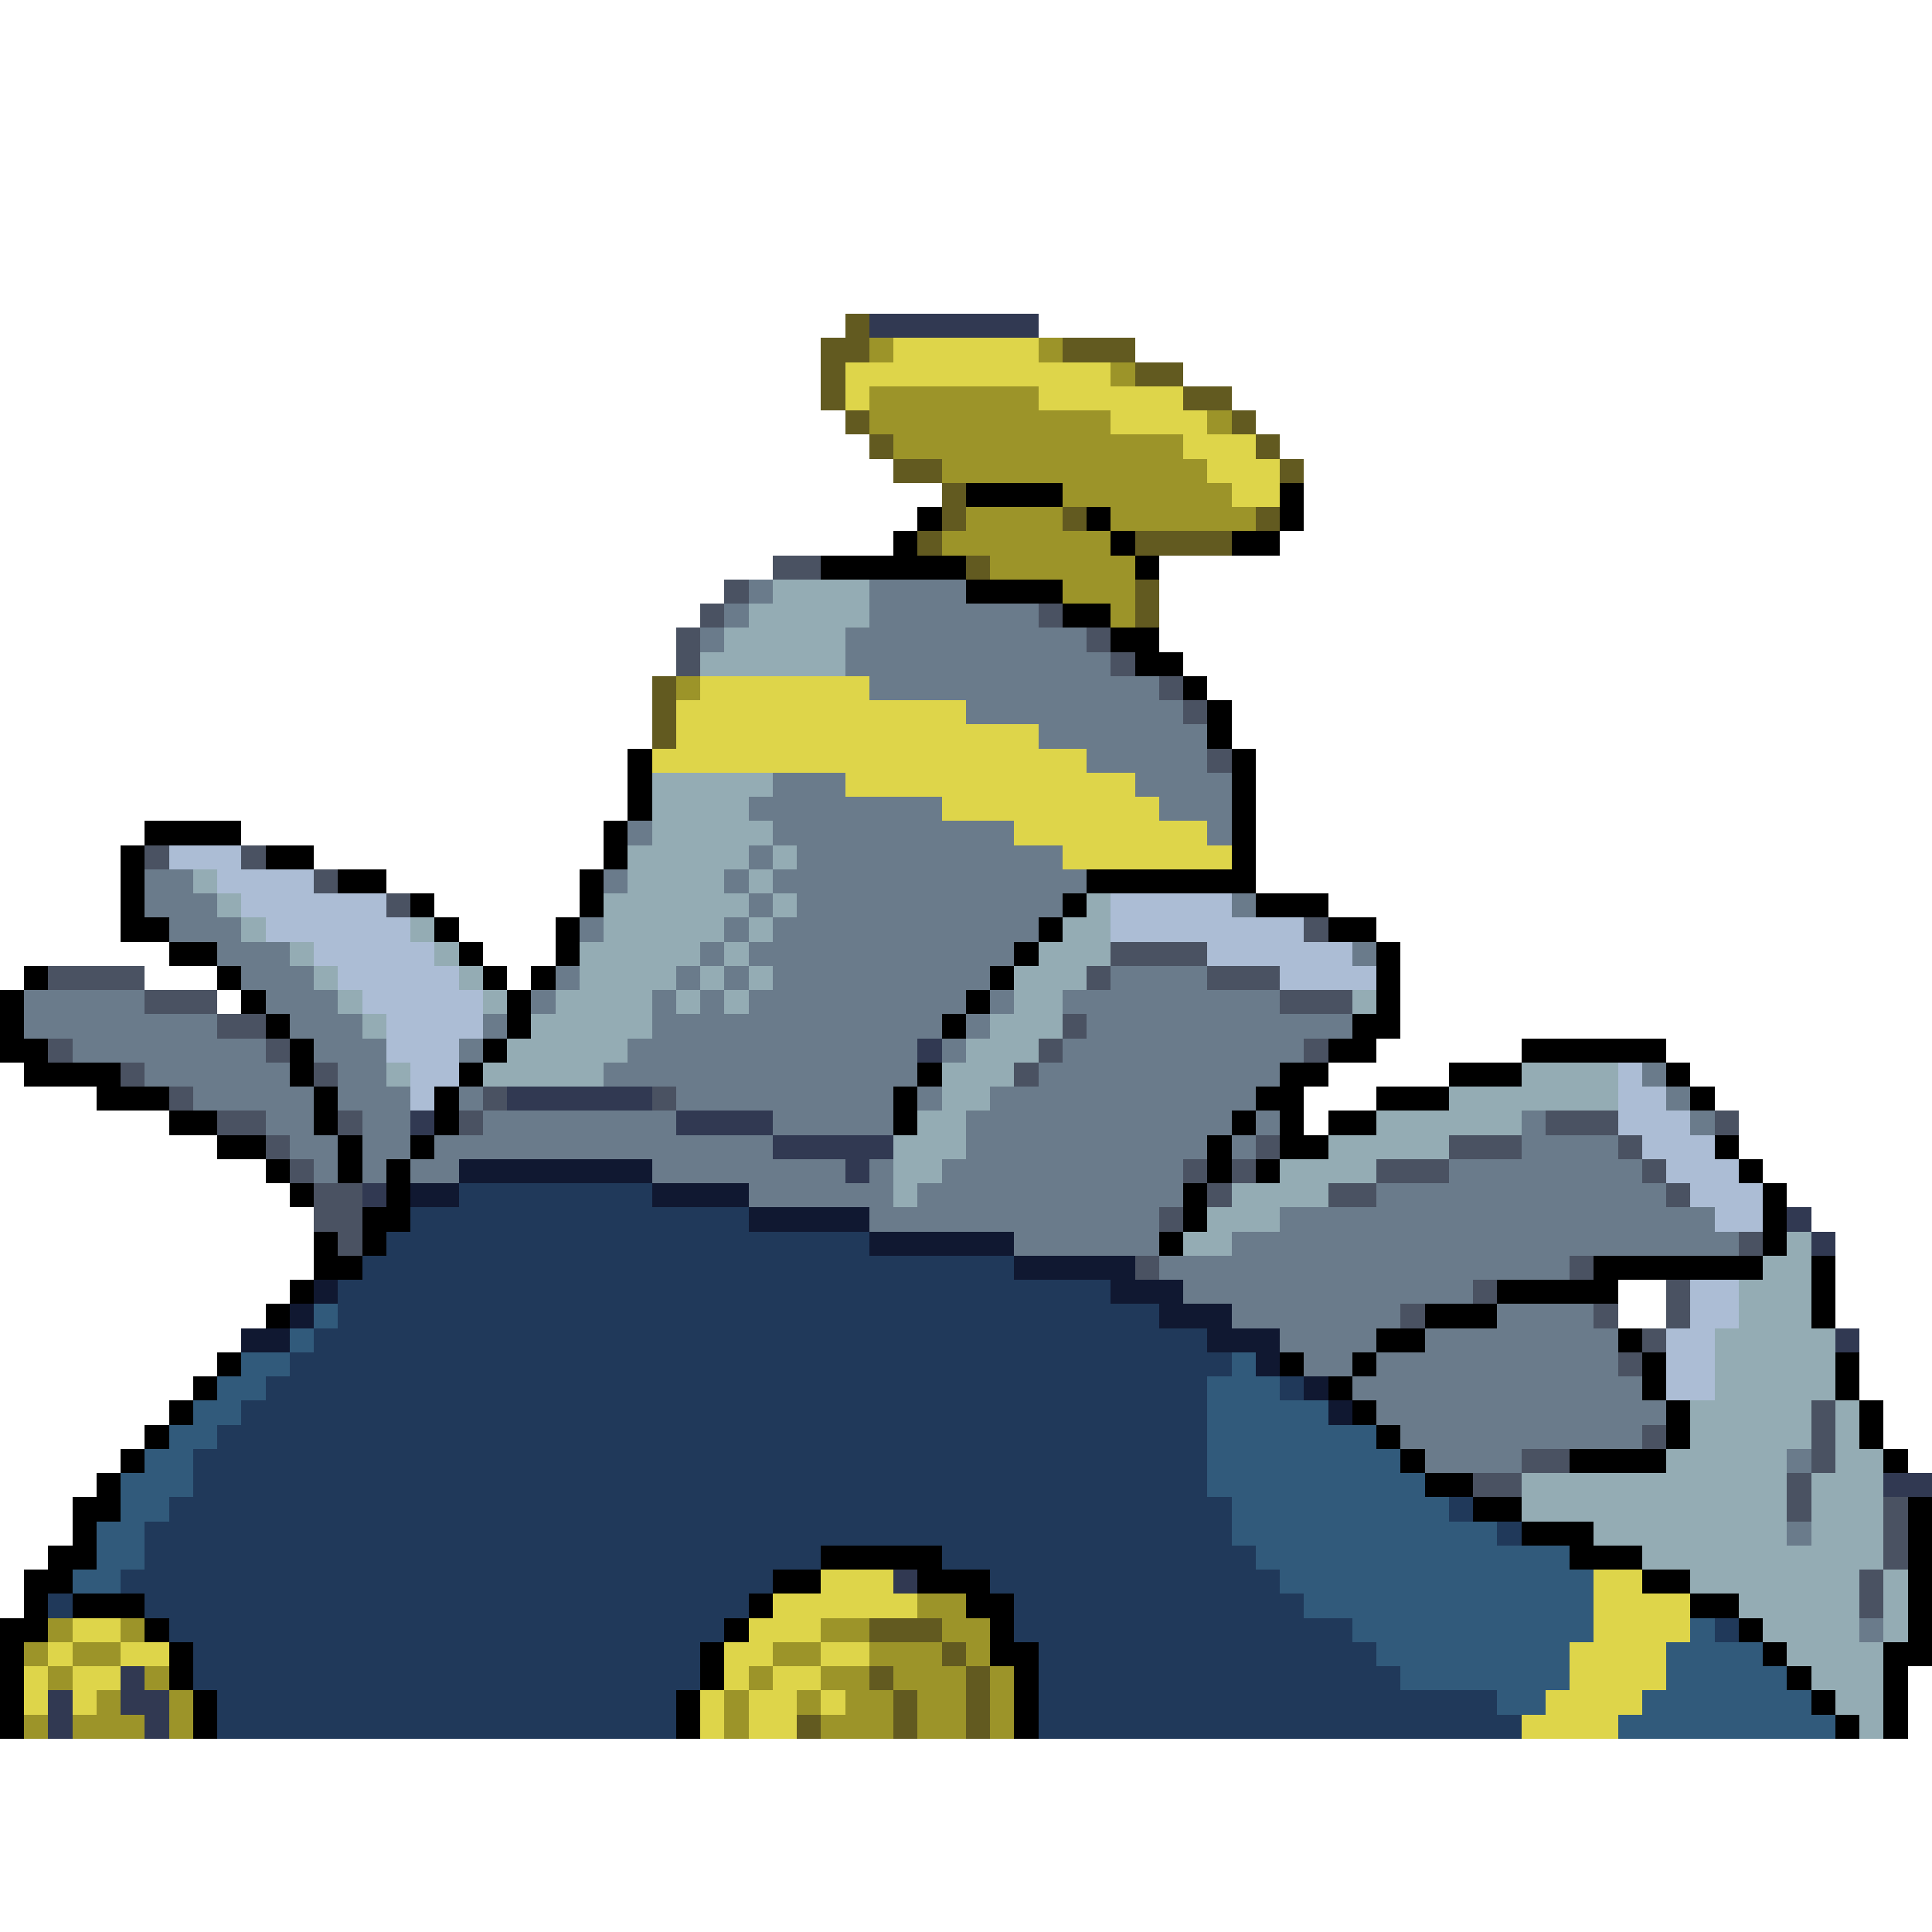 <svg xmlns="http://www.w3.org/2000/svg" viewBox="0 -0.5 80 80" shape-rendering="crispEdges">
<path stroke="#625a20" d="M35 13h1M34 14h2M44 14h3M34 15h1M47 15h2M34 16h1M49 16h2M35 17h1M51 17h1M36 18h1M52 18h1M37 19h2M53 19h1M39 20h1M39 21h1M44 21h1M52 21h1M38 22h1M47 22h4M40 23h1M47 24h1M47 25h1M27 28h1M27 29h1M27 30h1M36 67h3M39 68h1M36 69h1M40 69h1M37 70h1M40 70h1M33 71h1M37 71h1M40 71h1" />
<path stroke="#313952" d="M36 13h7M38 43h1M21 45h6M17 46h1M28 46h4M32 47h5M35 48h1M15 49h1M74 50h1M75 51h1M76 55h1M78 61h2M37 65h1M5 69h1M2 70h1M5 70h2M2 71h1M6 71h1" />
<path stroke="#9c9429" d="M36 14h1M43 14h1M46 15h1M36 16h7M36 17h10M50 17h1M37 18h12M39 19h11M44 20h7M40 21h4M46 21h6M39 22h7M41 23h6M44 24h3M46 25h1M28 28h1M38 66h2M2 67h1M5 67h1M34 67h2M39 67h2M1 68h1M3 68h2M32 68h2M36 68h3M40 68h1M2 69h1M6 69h1M31 69h1M34 69h2M37 69h3M41 69h1M4 70h1M7 70h1M30 70h1M33 70h1M35 70h2M38 70h2M41 70h1M1 71h1M3 71h3M7 71h1M30 71h1M34 71h3M38 71h2M41 71h1" />
<path stroke="#ded54a" d="M37 14h6M35 15h11M35 16h1M43 16h6M46 17h4M49 18h3M50 19h3M51 20h2M29 28h7M28 29h12M28 30h15M27 31h18M35 32h12M39 33h9M42 34h8M44 35h7M34 65h3M66 65h2M32 66h6M66 66h4M3 67h2M31 67h3M66 67h4M2 68h1M5 68h2M30 68h2M34 68h2M65 68h4M1 69h1M3 69h2M30 69h1M32 69h2M65 69h4M1 70h1M3 70h1M29 70h1M31 70h2M34 70h1M64 70h4M29 71h1M31 71h2M63 71h4" />
<path stroke="#000000" d="M40 20h4M53 20h1M38 21h1M45 21h1M53 21h1M37 22h1M46 22h1M51 22h2M34 23h6M47 23h1M40 24h4M44 25h2M46 26h2M47 27h2M49 28h1M50 29h1M50 30h1M26 31h1M51 31h1M26 32h1M51 32h1M26 33h1M51 33h1M6 34h4M25 34h1M51 34h1M5 35h1M11 35h2M25 35h1M51 35h1M5 36h1M14 36h2M24 36h1M45 36h7M5 37h1M17 37h1M24 37h1M44 37h1M52 37h3M5 38h2M18 38h1M23 38h1M43 38h1M55 38h2M7 39h2M19 39h1M23 39h1M42 39h1M57 39h1M1 40h1M9 40h1M20 40h1M22 40h1M41 40h1M57 40h1M0 41h1M10 41h1M21 41h1M40 41h1M57 41h1M0 42h1M11 42h1M21 42h1M39 42h1M56 42h2M0 43h2M12 43h1M20 43h1M55 43h2M63 43h6M1 44h4M12 44h1M19 44h1M38 44h1M53 44h2M60 44h3M69 44h1M4 45h3M13 45h1M18 45h1M37 45h1M52 45h2M57 45h3M70 45h1M7 46h2M13 46h1M18 46h1M37 46h1M51 46h1M53 46h1M55 46h2M9 47h2M14 47h1M17 47h1M50 47h1M53 47h2M71 47h1M11 48h1M14 48h1M16 48h1M50 48h1M52 48h1M72 48h1M12 49h1M16 49h1M49 49h1M73 49h1M15 50h2M49 50h1M73 50h1M13 51h1M15 51h1M48 51h1M73 51h1M13 52h2M66 52h7M75 52h1M12 53h1M62 53h5M75 53h1M11 54h1M59 54h3M75 54h1M57 55h2M67 55h1M9 56h1M53 56h1M56 56h1M68 56h1M76 56h1M8 57h1M55 57h1M68 57h1M76 57h1M7 58h1M56 58h1M69 58h1M77 58h1M6 59h1M57 59h1M69 59h1M77 59h1M5 60h1M58 60h1M65 60h4M78 60h1M4 61h1M59 61h2M3 62h2M61 62h2M79 62h1M3 63h1M63 63h3M79 63h1M2 64h2M34 64h5M65 64h3M79 64h1M1 65h2M32 65h2M38 65h3M68 65h2M79 65h1M1 66h1M3 66h3M31 66h1M40 66h2M70 66h2M79 66h1M0 67h2M6 67h1M30 67h1M41 67h1M72 67h1M79 67h1M0 68h1M7 68h1M29 68h1M41 68h2M73 68h1M78 68h2M0 69h1M7 69h1M29 69h1M42 69h1M74 69h1M78 69h1M0 70h1M8 70h1M28 70h1M42 70h1M75 70h1M78 70h1M0 71h1M8 71h1M28 71h1M42 71h1M76 71h1M78 71h1" />
<path stroke="#4a5262" d="M32 23h2M30 24h1M29 25h1M43 25h1M28 26h1M45 26h1M28 27h1M46 27h1M48 28h1M49 29h1M50 31h1M6 35h1M10 35h1M13 36h1M16 37h1M54 38h1M46 39h4M2 40h4M45 40h1M50 40h3M6 41h3M53 41h3M9 42h2M44 42h1M2 43h1M11 43h1M43 43h1M54 43h1M5 44h1M13 44h1M42 44h1M7 45h1M20 45h1M27 45h1M9 46h2M14 46h1M19 46h1M64 46h3M71 46h1M11 47h1M52 47h1M60 47h3M67 47h1M12 48h1M49 48h1M51 48h1M57 48h3M68 48h1M13 49h2M50 49h1M55 49h2M69 49h1M13 50h2M48 50h1M14 51h1M72 51h1M47 52h1M65 52h1M61 53h1M69 53h1M58 54h1M66 54h1M69 54h1M68 55h1M67 56h1M75 58h1M68 59h1M75 59h1M63 60h2M75 60h1M61 61h2M74 61h1M74 62h1M78 62h1M78 63h1M78 64h1M77 65h1M77 66h1" />
<path stroke="#6a7b8b" d="M31 24h1M36 24h4M30 25h1M36 25h7M29 26h1M35 26h10M35 27h11M36 28h12M40 29h9M43 30h7M45 31h5M32 32h3M47 32h4M31 33h8M48 33h3M26 34h1M32 34h10M50 34h1M31 35h1M33 35h11M6 36h2M25 36h1M30 36h1M32 36h13M6 37h3M31 37h1M33 37h11M51 37h1M7 38h3M24 38h1M30 38h1M32 38h11M9 39h3M29 39h1M31 39h11M56 39h1M10 40h3M23 40h1M28 40h1M30 40h1M32 40h9M46 40h4M1 41h5M11 41h3M22 41h1M27 41h1M29 41h1M31 41h9M41 41h1M44 41h9M1 42h8M12 42h3M20 42h1M27 42h12M40 42h1M45 42h11M3 43h8M13 43h3M19 43h1M26 43h12M39 43h1M44 43h10M6 44h6M14 44h2M25 44h13M43 44h10M68 44h1M8 45h5M14 45h3M19 45h1M28 45h9M38 45h1M41 45h11M69 45h1M11 46h2M15 46h2M20 46h8M32 46h5M40 46h11M52 46h1M63 46h1M70 46h1M12 47h2M15 47h2M18 47h14M40 47h10M51 47h1M63 47h4M13 48h1M15 48h1M17 48h2M27 48h8M36 48h1M39 48h10M60 48h8M31 49h6M38 49h11M57 49h12M36 50h12M53 50h18M42 51h6M51 51h21M48 52h17M49 53h12M51 54h7M62 54h4M53 55h4M59 55h8M54 56h2M57 56h10M56 57h12M57 58h12M58 59h10M59 60h4M74 60h1M74 63h1M77 67h1" />
<path stroke="#94acb4" d="M32 24h4M31 25h5M30 26h5M29 27h6M27 32h5M27 33h4M27 34h5M26 35h5M32 35h1M8 36h1M26 36h4M31 36h1M9 37h1M25 37h6M32 37h1M45 37h1M10 38h1M17 38h1M25 38h5M31 38h1M44 38h2M12 39h1M18 39h1M24 39h5M30 39h1M43 39h3M13 40h1M19 40h1M24 40h4M29 40h1M31 40h1M42 40h3M14 41h1M20 41h1M23 41h4M28 41h1M30 41h1M42 41h2M56 41h1M15 42h1M22 42h5M41 42h3M21 43h5M40 43h3M16 44h1M20 44h5M39 44h3M63 44h4M39 45h2M60 45h7M38 46h2M57 46h6M37 47h3M55 47h5M37 48h2M53 48h4M37 49h1M51 49h4M50 50h3M49 51h2M74 51h1M73 52h2M72 53h3M72 54h3M71 55h5M71 56h5M71 57h5M70 58h5M76 58h1M70 59h5M76 59h1M69 60h5M76 60h2M63 61h11M75 61h3M63 62h11M75 62h3M66 63h8M75 63h3M68 64h10M70 65h7M78 65h1M72 66h5M78 66h1M73 67h4M78 67h1M74 68h4M75 69h3M76 70h2M77 71h1" />
<path stroke="#acbdd5" d="M7 35h3M9 36h4M10 37h6M46 37h5M11 38h6M46 38h8M13 39h5M50 39h6M14 40h5M53 40h4M15 41h5M16 42h4M16 43h3M17 44h2M67 44h1M17 45h1M67 45h2M67 46h3M68 47h3M69 48h3M70 49h3M71 50h2M70 53h2M70 54h2M69 55h2M69 56h2M69 57h2" />
<path stroke="#101831" d="M19 48h8M17 49h2M27 49h4M31 50h5M36 51h6M42 52h5M13 53h1M46 53h3M12 54h1M48 54h3M10 55h2M50 55h3M52 56h1M54 57h1M55 58h1" />
<path stroke="#20395a" d="M19 49h8M17 50h14M16 51h20M15 52h27M14 53h32M14 54h34M13 55h37M12 56h39M11 57h39M53 57h1M10 58h40M9 59h41M8 60h42M8 61h42M7 62h44M60 62h1M6 63h45M62 63h1M6 64h28M39 64h13M5 65h27M41 65h12M2 66h1M6 66h25M42 66h12M7 67h23M42 67h14M71 67h1M8 68h21M43 68h14M8 69h21M43 69h15M9 70h19M43 70h19M9 71h19M43 71h20" />
<path stroke="#315a7b" d="M13 54h1M12 55h1M10 56h2M51 56h1M9 57h2M50 57h3M8 58h2M50 58h5M7 59h2M50 59h7M6 60h2M50 60h8M5 61h3M50 61h9M5 62h2M51 62h9M4 63h2M51 63h11M4 64h2M52 64h13M3 65h2M53 65h13M54 66h12M56 67h10M70 67h1M57 68h8M69 68h4M58 69h7M69 69h5M62 70h2M68 70h7M67 71h9" />
</svg>